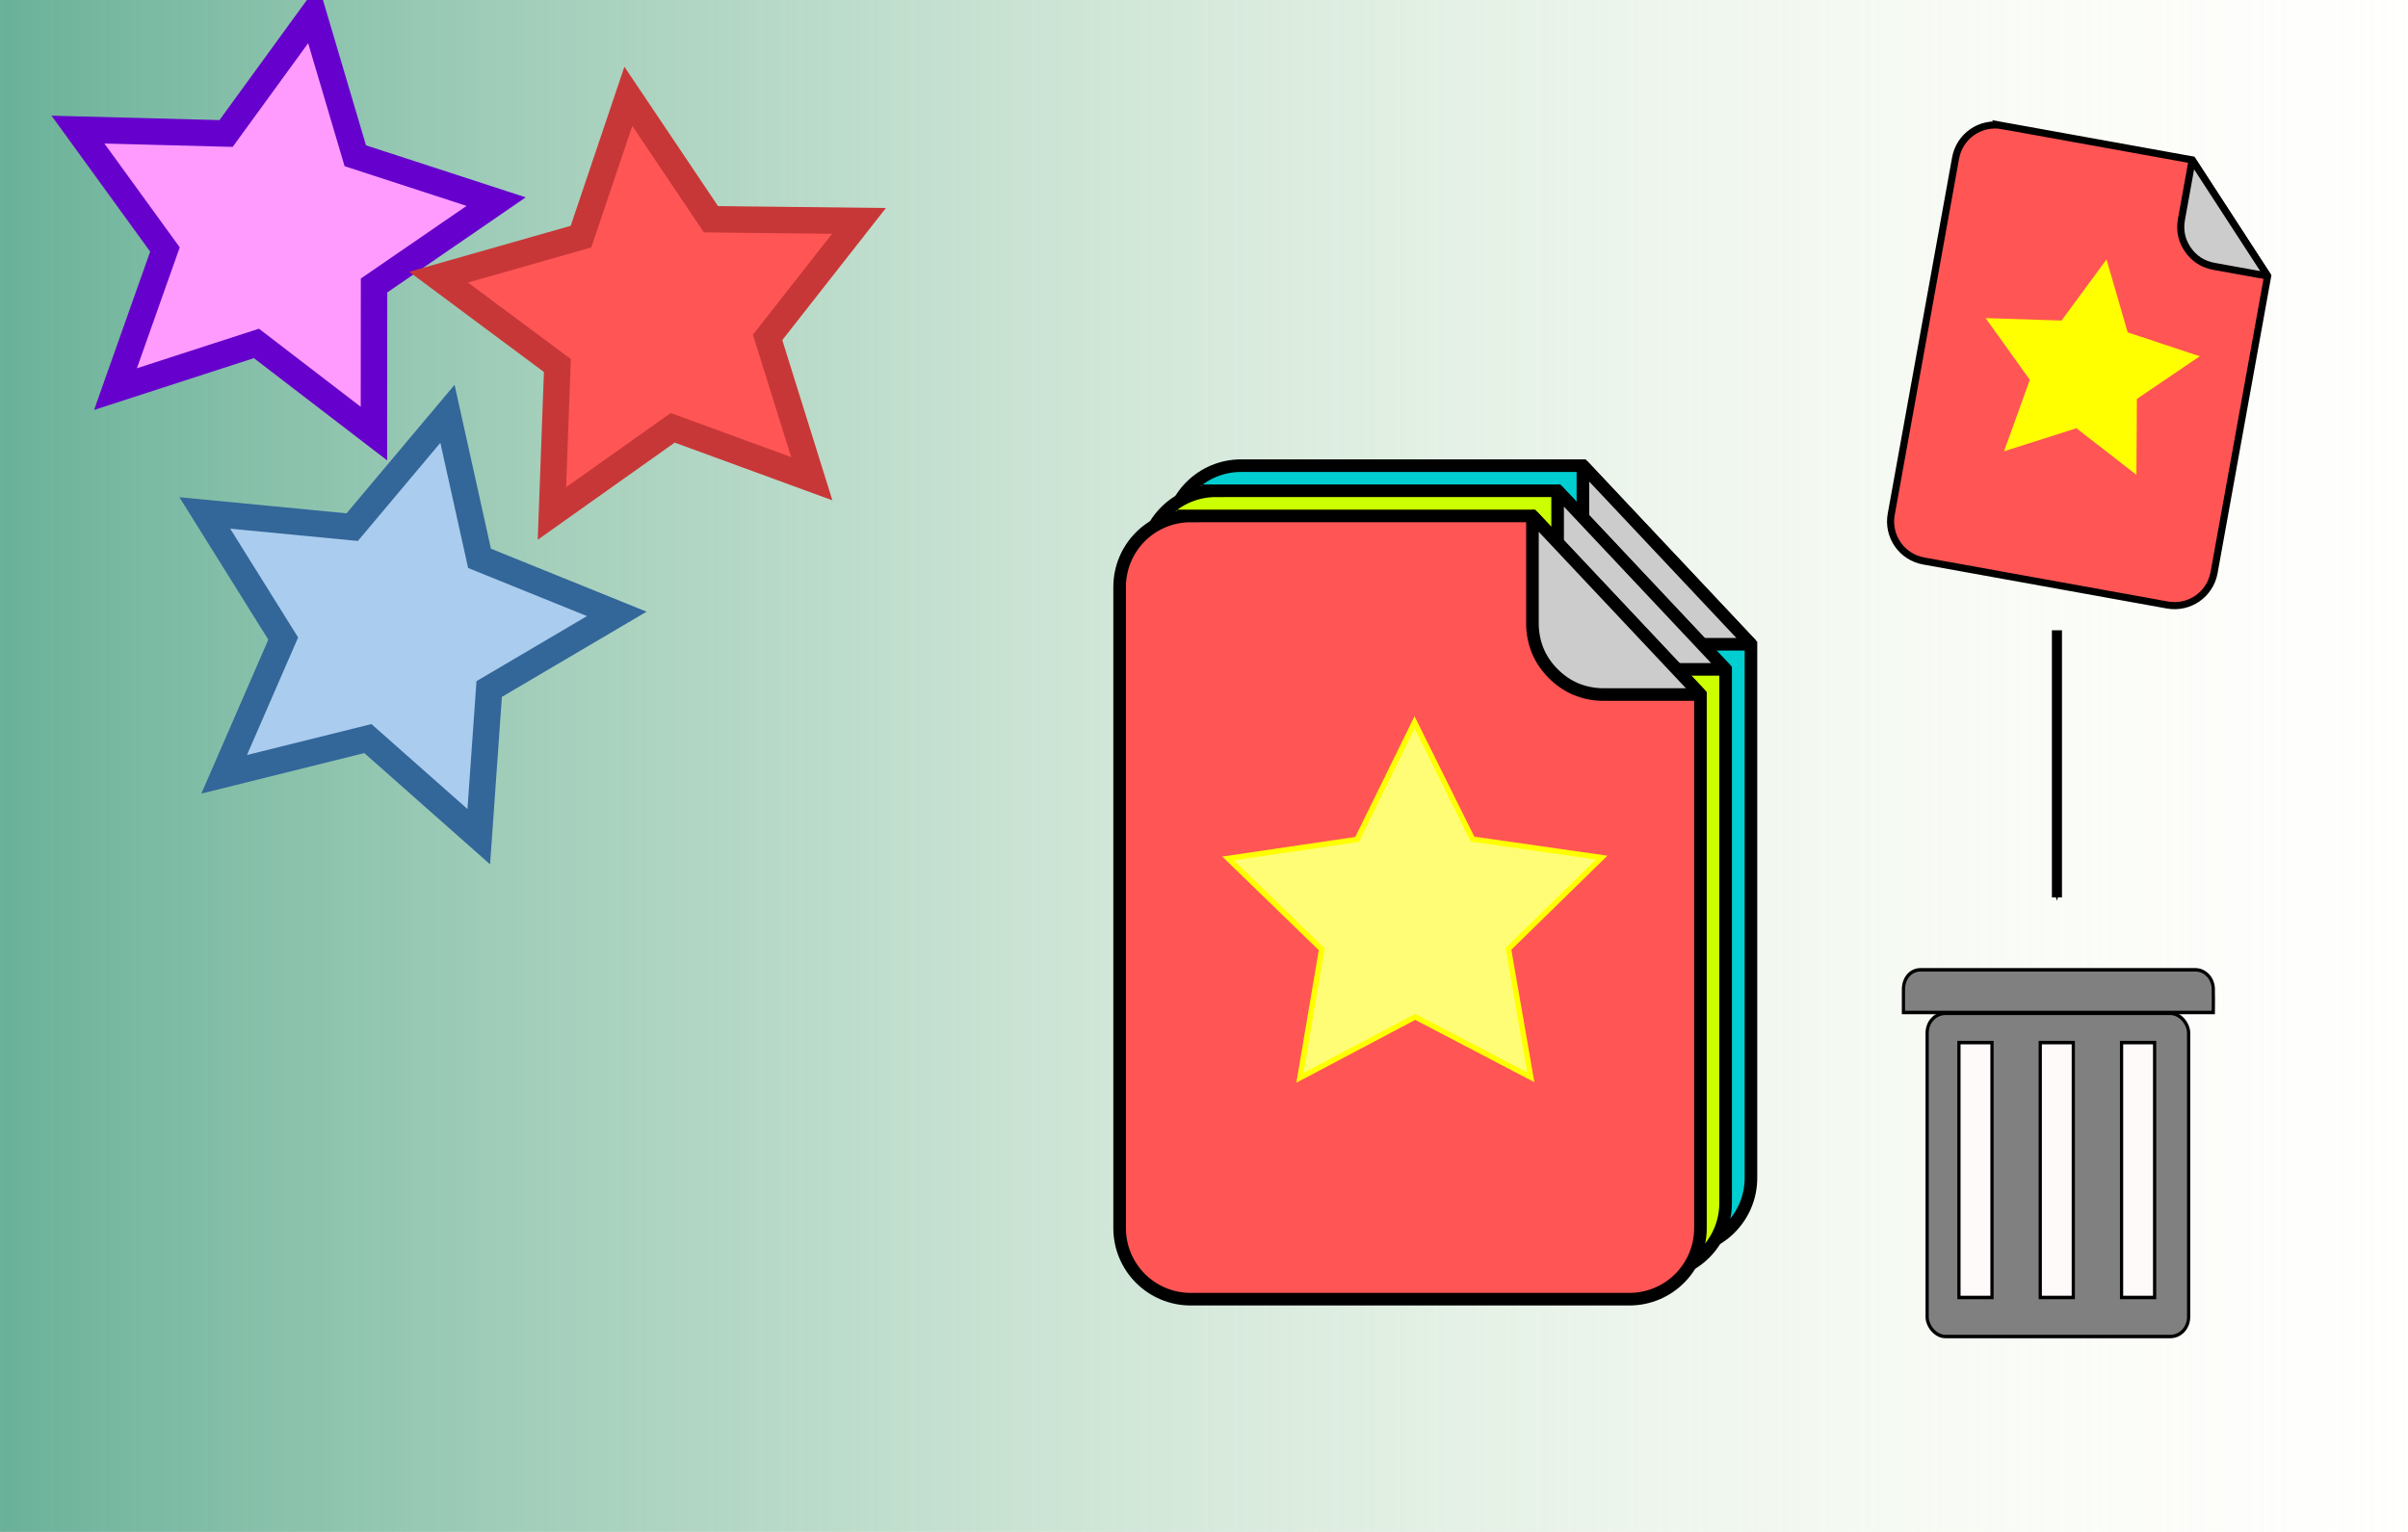 <?xml version="1.0" encoding="UTF-8" standalone="no"?>
<!-- Created with Inkscape (http://www.inkscape.org/) -->

<svg
   xmlns:dc="http://purl.org/dc/elements/1.1/"
   xmlns:cc="http://creativecommons.org/ns#"
   xmlns:rdf="http://www.w3.org/1999/02/22-rdf-syntax-ns#"
   xmlns:svg="http://www.w3.org/2000/svg"
   xmlns="http://www.w3.org/2000/svg"
   xmlns:xlink="http://www.w3.org/1999/xlink"
   xmlns:sodipodi="http://sodipodi.sourceforge.net/DTD/sodipodi-0.dtd"
   xmlns:inkscape="http://www.inkscape.org/namespaces/inkscape"
   width="440"
   height="280"
   id="svg3784"
   version="1.1"
   inkscape:version="0.48.4 r9939"
   sodipodi:docname="small.svg">
  <defs
     id="defs3786">
    <linearGradient
       id="linearGradient4759">
      <stop
         style="stop-color:#62ad94;stop-opacity:1;"
         offset="0"
         id="stop4761" />
      <stop
         style="stop-color:#fefde0;stop-opacity:0;"
         offset="1"
         id="stop4763" />
    </linearGradient>
    <marker
       inkscape:stockid="Arrow1Mend"
       orient="auto"
       refY="0"
       refX="0"
       id="Arrow1Mend"
       style="overflow:visible">
      <path
         inkscape:connector-curvature="0"
         id="path3995"
         d="M 0,0 5,-5 -12.5,0 5,5 0,0 z"
         style="fill-rule:evenodd;stroke:#000000;stroke-width:1pt"
         transform="matrix(-0.4,0,0,-0.4,-4,0)" />
    </marker>
    <filter
       id="filter3941"
       inkscape:label="Smooth edges"
       inkscape:menu="Morphology"
       inkscape:menu-tooltip="Smooth the outside of shapes and pictures without altering their contents"
       color-interpolation-filters="sRGB">
      <feGaussianBlur
         id="feGaussianBlur3943"
         stdDeviation="1 1"
         result="result1" />
      <feComposite
         k3="0"
         k1="0"
         id="feComposite3945"
         in2="SourceGraphic"
         operator="arithmetic"
         k2="2"
         k4="-1"
         in="result1"
         result="result2" />
      <feColorMatrix
         id="feColorMatrix3947"
         values="0 0 0 0 0 0 1 0 0 0 0 0 1 0 0 0 0 0 8 -6 "
         result="result3"
         type="matrix" />
      <feComposite
         id="feComposite3949"
         in2="result3"
         in="SourceGraphic"
         operator="in" />
    </filter>
    <filter
       id="filter3118"
       inkscape:label="Smooth edges"
       inkscape:menu="Morphology"
       inkscape:menu-tooltip="Smooth the outside of shapes and pictures without altering their contents"
       color-interpolation-filters="sRGB">
      <feGaussianBlur
         id="feGaussianBlur3120"
         stdDeviation="1 1"
         result="result1" />
      <feComposite
         k3="0"
         k1="0"
         id="feComposite3122"
         in2="SourceGraphic"
         operator="arithmetic"
         k2="2"
         k4="-1"
         in="result1"
         result="result2" />
      <feColorMatrix
         id="feColorMatrix3124"
         values="0 0 0 0 0 0 1 0 0 0 0 0 1 0 0 0 0 0 8 -6 "
         result="result3"
         type="matrix" />
      <feComposite
         id="feComposite3126"
         in2="result3"
         in="SourceGraphic"
         operator="in" />
    </filter>
    <filter
       id="filter3128"
       inkscape:label="Smooth edges"
       inkscape:menu="Morphology"
       inkscape:menu-tooltip="Smooth the outside of shapes and pictures without altering their contents"
       color-interpolation-filters="sRGB">
      <feGaussianBlur
         id="feGaussianBlur3130"
         stdDeviation="1 1"
         result="result1" />
      <feComposite
         k3="0"
         k1="0"
         id="feComposite3132"
         in2="SourceGraphic"
         operator="arithmetic"
         k2="2"
         k4="-1"
         in="result1"
         result="result2" />
      <feColorMatrix
         id="feColorMatrix3134"
         values="0 0 0 0 0 0 1 0 0 0 0 0 1 0 0 0 0 0 8 -6 "
         result="result3"
         type="matrix" />
      <feComposite
         id="feComposite3136"
         in2="result3"
         in="SourceGraphic"
         operator="in" />
    </filter>
    <filter
       id="filter3941-1"
       inkscape:label="Smooth edges"
       inkscape:menu="Morphology"
       inkscape:menu-tooltip="Smooth the outside of shapes and pictures without altering their contents"
       color-interpolation-filters="sRGB">
      <feGaussianBlur
         id="feGaussianBlur3943-7"
         stdDeviation="1 1"
         result="result1" />
      <feComposite
         k3="0"
         k1="0"
         id="feComposite3945-7"
         in2="SourceGraphic"
         operator="arithmetic"
         k2="2"
         k4="-1"
         in="result1"
         result="result2" />
      <feColorMatrix
         id="feColorMatrix3947-4"
         values="0 0 0 0 0 0 1 0 0 0 0 0 1 0 0 0 0 0 8 -6 "
         result="result3"
         type="matrix" />
      <feComposite
         id="feComposite3949-2"
         in2="result3"
         in="SourceGraphic"
         operator="in" />
    </filter>
    <filter
       id="filter4176"
       inkscape:label="Smooth edges"
       inkscape:menu="Morphology"
       inkscape:menu-tooltip="Smooth the outside of shapes and pictures without altering their contents"
       color-interpolation-filters="sRGB">
      <feGaussianBlur
         id="feGaussianBlur4178"
         stdDeviation="1 1"
         result="result1" />
      <feComposite
         k3="0"
         k1="0"
         id="feComposite4180"
         in2="SourceGraphic"
         operator="arithmetic"
         k2="2"
         k4="-1"
         in="result1"
         result="result2" />
      <feColorMatrix
         id="feColorMatrix4182"
         values="0 0 0 0 0 0 1 0 0 0 0 0 1 0 0 0 0 0 8 -6 "
         result="result3"
         type="matrix" />
      <feComposite
         id="feComposite4184"
         in2="result3"
         in="SourceGraphic"
         operator="in" />
    </filter>
    <filter
       id="filter4186"
       inkscape:label="Smooth edges"
       inkscape:menu="Morphology"
       inkscape:menu-tooltip="Smooth the outside of shapes and pictures without altering their contents"
       color-interpolation-filters="sRGB">
      <feGaussianBlur
         id="feGaussianBlur4188"
         stdDeviation="1 1"
         result="result1" />
      <feComposite
         k3="0"
         k1="0"
         id="feComposite4190"
         in2="SourceGraphic"
         operator="arithmetic"
         k2="2"
         k4="-1"
         in="result1"
         result="result2" />
      <feColorMatrix
         id="feColorMatrix4192"
         values="0 0 0 0 0 0 1 0 0 0 0 0 1 0 0 0 0 0 8 -6 "
         result="result3"
         type="matrix" />
      <feComposite
         id="feComposite4194"
         in2="result3"
         in="SourceGraphic"
         operator="in" />
    </filter>
    <linearGradient
       inkscape:collect="always"
       xlink:href="#linearGradient4759"
       id="linearGradient4767"
       x1="-12"
       y1="143.5"
       x2="459"
       y2="143.5"
       gradientUnits="userSpaceOnUse" />
  </defs>
  <sodipodi:namedview
     id="base"
     pagecolor="#ffffff"
     bordercolor="#666666"
     borderopacity="1.0"
     inkscape:pageopacity="0.0"
     inkscape:pageshadow="2"
     inkscape:zoom="1"
     inkscape:cx="100.70741"
     inkscape:cy="146.21612"
     inkscape:document-units="px"
     inkscape:current-layer="layer1"
     showgrid="false"
     inkscape:window-width="1366"
     inkscape:window-height="702"
     inkscape:window-x="0"
     inkscape:window-y="27"
     inkscape:window-maximized="1" />
  <g
     inkscape:label="Livello 1"
     inkscape:groupmode="layer"
     id="layer1"
     transform="translate(0,-772.362)">
    <rect
       style="fill:url(#linearGradient4767);stroke-width:0.6;stroke-miterlimit:4;stroke-dasharray:none;fill-opacity:1"
       id="rect4243"
       width="471"
       height="299"
       x="-12"
       y="-6"
       transform="translate(0,772.362)" />
    <path
       id="path3793"
       d="m 226.811,857.471 c -7.212,0 -13.017,5.805 -13.017,13.017 l 0,117.152 c 0,7.212 5.805,13.017 13.017,13.017 l 80.115,0 c 7.212,0 13.017,-5.805 13.017,-13.017 l 0,-97.519 -30.708,-32.65 -62.423,0 z"
       style="fill:#00ced1;fill-opacity:1;stroke:#000000;stroke-width:2.301;stroke-opacity:1"
       inkscape:connector-curvature="0" />
    <path
       inkscape:connector-curvature="0"
       id="path3795"
       d="m 289.234,857.471 0,19.633 c 0,1.803 0.35,3.548 1.007,5.106 0.657,1.559 1.628,2.923 2.805,4.099 1.177,1.177 2.541,2.148 4.099,2.805 1.559,0.657 3.303,1.007 5.106,1.007 l 17.691,0 -30.708,-32.65 z"
       style="fill:#cccccc;stroke:#000000;stroke-width:2.301px;stroke-linecap:butt;stroke-linejoin:bevel;stroke-opacity:1" />
    <g
       id="g3785"
       transform="matrix(2.301,0,0,2.301,162.805,781.887)">
      <path
         id="path3787"
         d="m 25.812,34.844 c -3.134,0 -5.656,2.522 -5.656,5.656 l 0,50.906 c 0,3.134 2.522,5.656 5.656,5.656 l 34.812,0 c 3.134,0 5.656,-2.522 5.656,-5.656 l 0,-42.375 -13.344,-14.188 -27.125,0 z"
         style="fill:#ccff00;fill-opacity:1;stroke:#000000;stroke-opacity:1"
         inkscape:connector-curvature="0" />
      <path
         inkscape:connector-curvature="0"
         id="path3789"
         d="m 52.938,34.844 0,8.531 c 0,0.783 0.152,1.542 0.438,2.219 0.285,0.677 0.708,1.27 1.219,1.781 0.511,0.511 1.104,0.933 1.781,1.219 0.677,0.285 1.435,0.438 2.219,0.438 l 7.688,0 -13.344,-14.188 z"
         style="fill:#cccccc;stroke:#000000;stroke-width:1px;stroke-linecap:butt;stroke-linejoin:bevel;stroke-opacity:1" />
    </g>
    <g
       transform="matrix(2.301,0,0,2.301,173.662,761.267)"
       id="g3964">
      <g
         transform="translate(-6.718,10.96)"
         id="g3781">
        <path
           inkscape:connector-curvature="0"
           id="rect2982"
           d="m 25.812,34.844 c -3.134,0 -5.656,2.522 -5.656,5.656 l 0,50.906 c 0,3.134 2.522,5.656 5.656,5.656 l 34.812,0 c 3.134,0 5.656,-2.522 5.656,-5.656 l 0,-42.375 -13.344,-14.188 -27.125,0 z"
           style="fill:#ff5555;fill-opacity:1;stroke:#000000;stroke-opacity:1" />
        <path
           inkscape:connector-curvature="0"
           id="path3772"
           d="m 52.938,34.844 0,8.531 c 0,0.783 0.152,1.542 0.438,2.219 0.285,0.677 0.708,1.27 1.219,1.781 0.511,0.511 1.104,0.933 1.781,1.219 0.677,0.285 1.435,0.438 2.219,0.438 l 7.688,0 -13.344,-14.188 z"
           style="fill:#cccccc;stroke:#000000;stroke-width:1px;stroke-linecap:butt;stroke-linejoin:bevel;stroke-opacity:1" />
      </g>
      <path
         inkscape:connector-curvature="0"
         id="path3805"
         d="M 100.586,55.345 90.613,65.11 93.004,78.862 80.634,72.395 68.294,78.919 70.622,65.156 60.605,55.436 l 13.809,-2.039 6.149,-12.531 6.206,12.503 z"
         inkscape:transform-center-y="-1.5252105"
         inkscape:transform-center-x="0.011293722"
         style="fill:#ffff00;fill-opacity:1;stroke:none;filter:url(#filter3941)"
         transform="matrix(0.765,0,0,0.765,-24.774,30.454)" />
      <path
         transform="matrix(0.719,0,0,0.719,-21.062,33.303)"
         style="fill:#fffd76;fill-opacity:1;stroke:none;filter:url(#filter3941)"
         inkscape:transform-center-x="0.010614099"
         inkscape:transform-center-y="-1.4334373"
         d="M 100.586,55.345 90.613,65.11 93.004,78.862 80.634,72.395 68.294,78.919 70.622,65.156 60.605,55.436 l 13.809,-2.039 6.149,-12.531 6.206,12.503 z"
         id="path4614"
         inkscape:connector-curvature="0" />
      <g
         id="g4631"
         transform="matrix(0.256,0,0,0.274,112.791,80.758)">
        <rect
           ry="5.657"
           y="16.631"
           x="-137.605"
           height="93.692"
           width="81.109"
           id="rect4620"
           style="fill:#808080;fill-opacity:1;stroke:#000000;stroke-opacity:1" />
        <path
           sodipodi:nodetypes="sssaccsss"
           inkscape:connector-curvature="0"
           id="rect4622"
           d="m -139.654,4.009 85.206,0 c 3.134,0 5.613,2.523 5.613,5.657 0,0 0,0.707 0,1.061 0,1.886 0.065,1.547 0,5.657 l -96.122,0 c 0,-7.425 0,-2.523 0,-5.657 l 0,-1.061 c 0,-3.134 2.169,-5.657 5.303,-5.657 z"
           style="fill:#808080;fill-opacity:1;stroke:#000000;stroke-width:1;stroke-opacity:1" />
        <rect
           ry="0"
           y="25.116"
           x="-127.744"
           height="73.893"
           width="10.253"
           id="rect4624"
           style="fill:#fffafa;fill-opacity:1;stroke:#000000;stroke-opacity:1" />
        <rect
           style="fill:#fffafa;fill-opacity:1;stroke:#000000;stroke-opacity:1"
           id="rect4626"
           width="10.253"
           height="73.893"
           x="-102.52"
           y="25.116"
           ry="0" />
        <rect
           ry="0"
           y="25.116"
           x="-77.296"
           height="73.893"
           width="10.253"
           id="rect4628"
           style="fill:#fffafa;fill-opacity:1;stroke:#000000;stroke-opacity:1" />
      </g>
    </g>
    <g
       id="g3970"
       transform="matrix(1.279,0.231,-0.231,1.279,352.033,732.327)">
      <g
         id="g3972"
         transform="translate(-6.718,10.96)">
        <path
           style="fill:#ff5555;fill-opacity:1;stroke:#000000;stroke-opacity:1"
           d="m 25.812,34.844 c -3.134,0 -5.656,2.522 -5.656,5.656 l 0,50.906 c 0,3.134 2.522,5.656 5.656,5.656 l 34.812,0 c 3.134,0 5.656,-2.522 5.656,-5.656 l 0,-42.375 -13.344,-14.188 -27.125,0 z"
           id="path3974"
           inkscape:connector-curvature="0" />
        <path
           style="fill:#cccccc;stroke:#000000;stroke-width:1px;stroke-linecap:butt;stroke-linejoin:bevel;stroke-opacity:1"
           d="m 52.938,34.844 0,8.531 c 0,0.783 0.152,1.542 0.438,2.219 0.285,0.677 0.708,1.27 1.219,1.781 0.511,0.511 1.104,0.933 1.781,1.219 0.677,0.285 1.435,0.438 2.219,0.438 l 7.688,0 -13.344,-14.188 z"
           id="path3976"
           inkscape:connector-curvature="0" />
      </g>
      <path
         transform="matrix(0.765,0,0,0.765,-24.774,30.454)"
         style="fill:#ffff00;fill-opacity:1;stroke:none;filter:url(#filter3941)"
         inkscape:transform-center-x="0.011293722"
         inkscape:transform-center-y="-1.5252105"
         d="M 100.586,55.345 90.613,65.11 93.004,78.862 80.634,72.395 68.294,78.919 70.622,65.156 60.605,55.436 l 13.809,-2.039 6.149,-12.531 6.206,12.503 z"
         id="path3978"
         inkscape:connector-curvature="0" />
    </g>
    <path
       style="fill:none;stroke:#000000;stroke-width:1.841;stroke-linecap:butt;stroke-linejoin:miter;stroke-miterlimit:4;stroke-opacity:1;stroke-dasharray:none;marker-end:url(#Arrow1Mend)"
       d="m 375.852,887.564 0,48.818"
       id="path3980"
       inkscape:connector-curvature="0" />
    <g
       id="g4138"
       transform="matrix(1.444,0,0,1.444,-12.178,756.802)">
      <path
         inkscape:connector-curvature="0"
         transform="matrix(1.323,0.231,-0.231,1.323,-49.075,-60.16)"
         style="fill:#ff9bff;fill-opacity:1;stroke:#6600cc;stroke-width:2.492;stroke-miterlimit:4;stroke-opacity:1;stroke-dasharray:none;filter:url(#filter3941-1)"
         inkscape:transform-center-x="-1.3181365"
         inkscape:transform-center-y="-0.28813939"
         d="M 100.586,55.345 90.613,65.11 93.004,78.862 80.634,72.395 68.294,78.919 70.622,65.156 60.605,55.436 l 13.809,-2.039 6.149,-12.531 6.206,12.503 z"
         id="path3805-4" />
      <path
         id="path3354"
         d="M 100.586,55.345 90.613,65.11 93.004,78.862 80.634,72.395 68.294,78.919 70.622,65.156 60.605,55.436 l 13.809,-2.039 6.149,-12.531 6.206,12.503 z"
         inkscape:transform-center-y="-2.2740387"
         inkscape:transform-center-x="1.8332559"
         style="fill:#ff5555;fill-opacity:1;stroke:#c83737;stroke-width:2.492;stroke-miterlimit:4;stroke-opacity:1;stroke-dasharray:none;filter:url(#filter3941-1)"
         transform="matrix(-0.974,0.924,-0.924,-0.974,227.385,36.733)"
         inkscape:connector-curvature="0" />
      <path
         inkscape:connector-curvature="0"
         transform="matrix(0.096,1.339,-1.339,0.096,133.467,-23.318)"
         style="fill:#aaccee;fill-opacity:1;stroke:#336699;stroke-width:2.492;stroke-miterlimit:4;stroke-opacity:1;stroke-dasharray:none;filter:url(#filter3941-1)"
         inkscape:transform-center-x="-1.1032788"
         inkscape:transform-center-y="-0.56697076"
         d="M 100.586,55.345 90.613,65.11 93.004,78.862 80.634,72.395 68.294,78.919 70.622,65.156 60.605,55.436 l 13.809,-2.039 6.149,-12.531 6.206,12.503 z"
         id="path3356" />
    </g>
  </g>
</svg>
